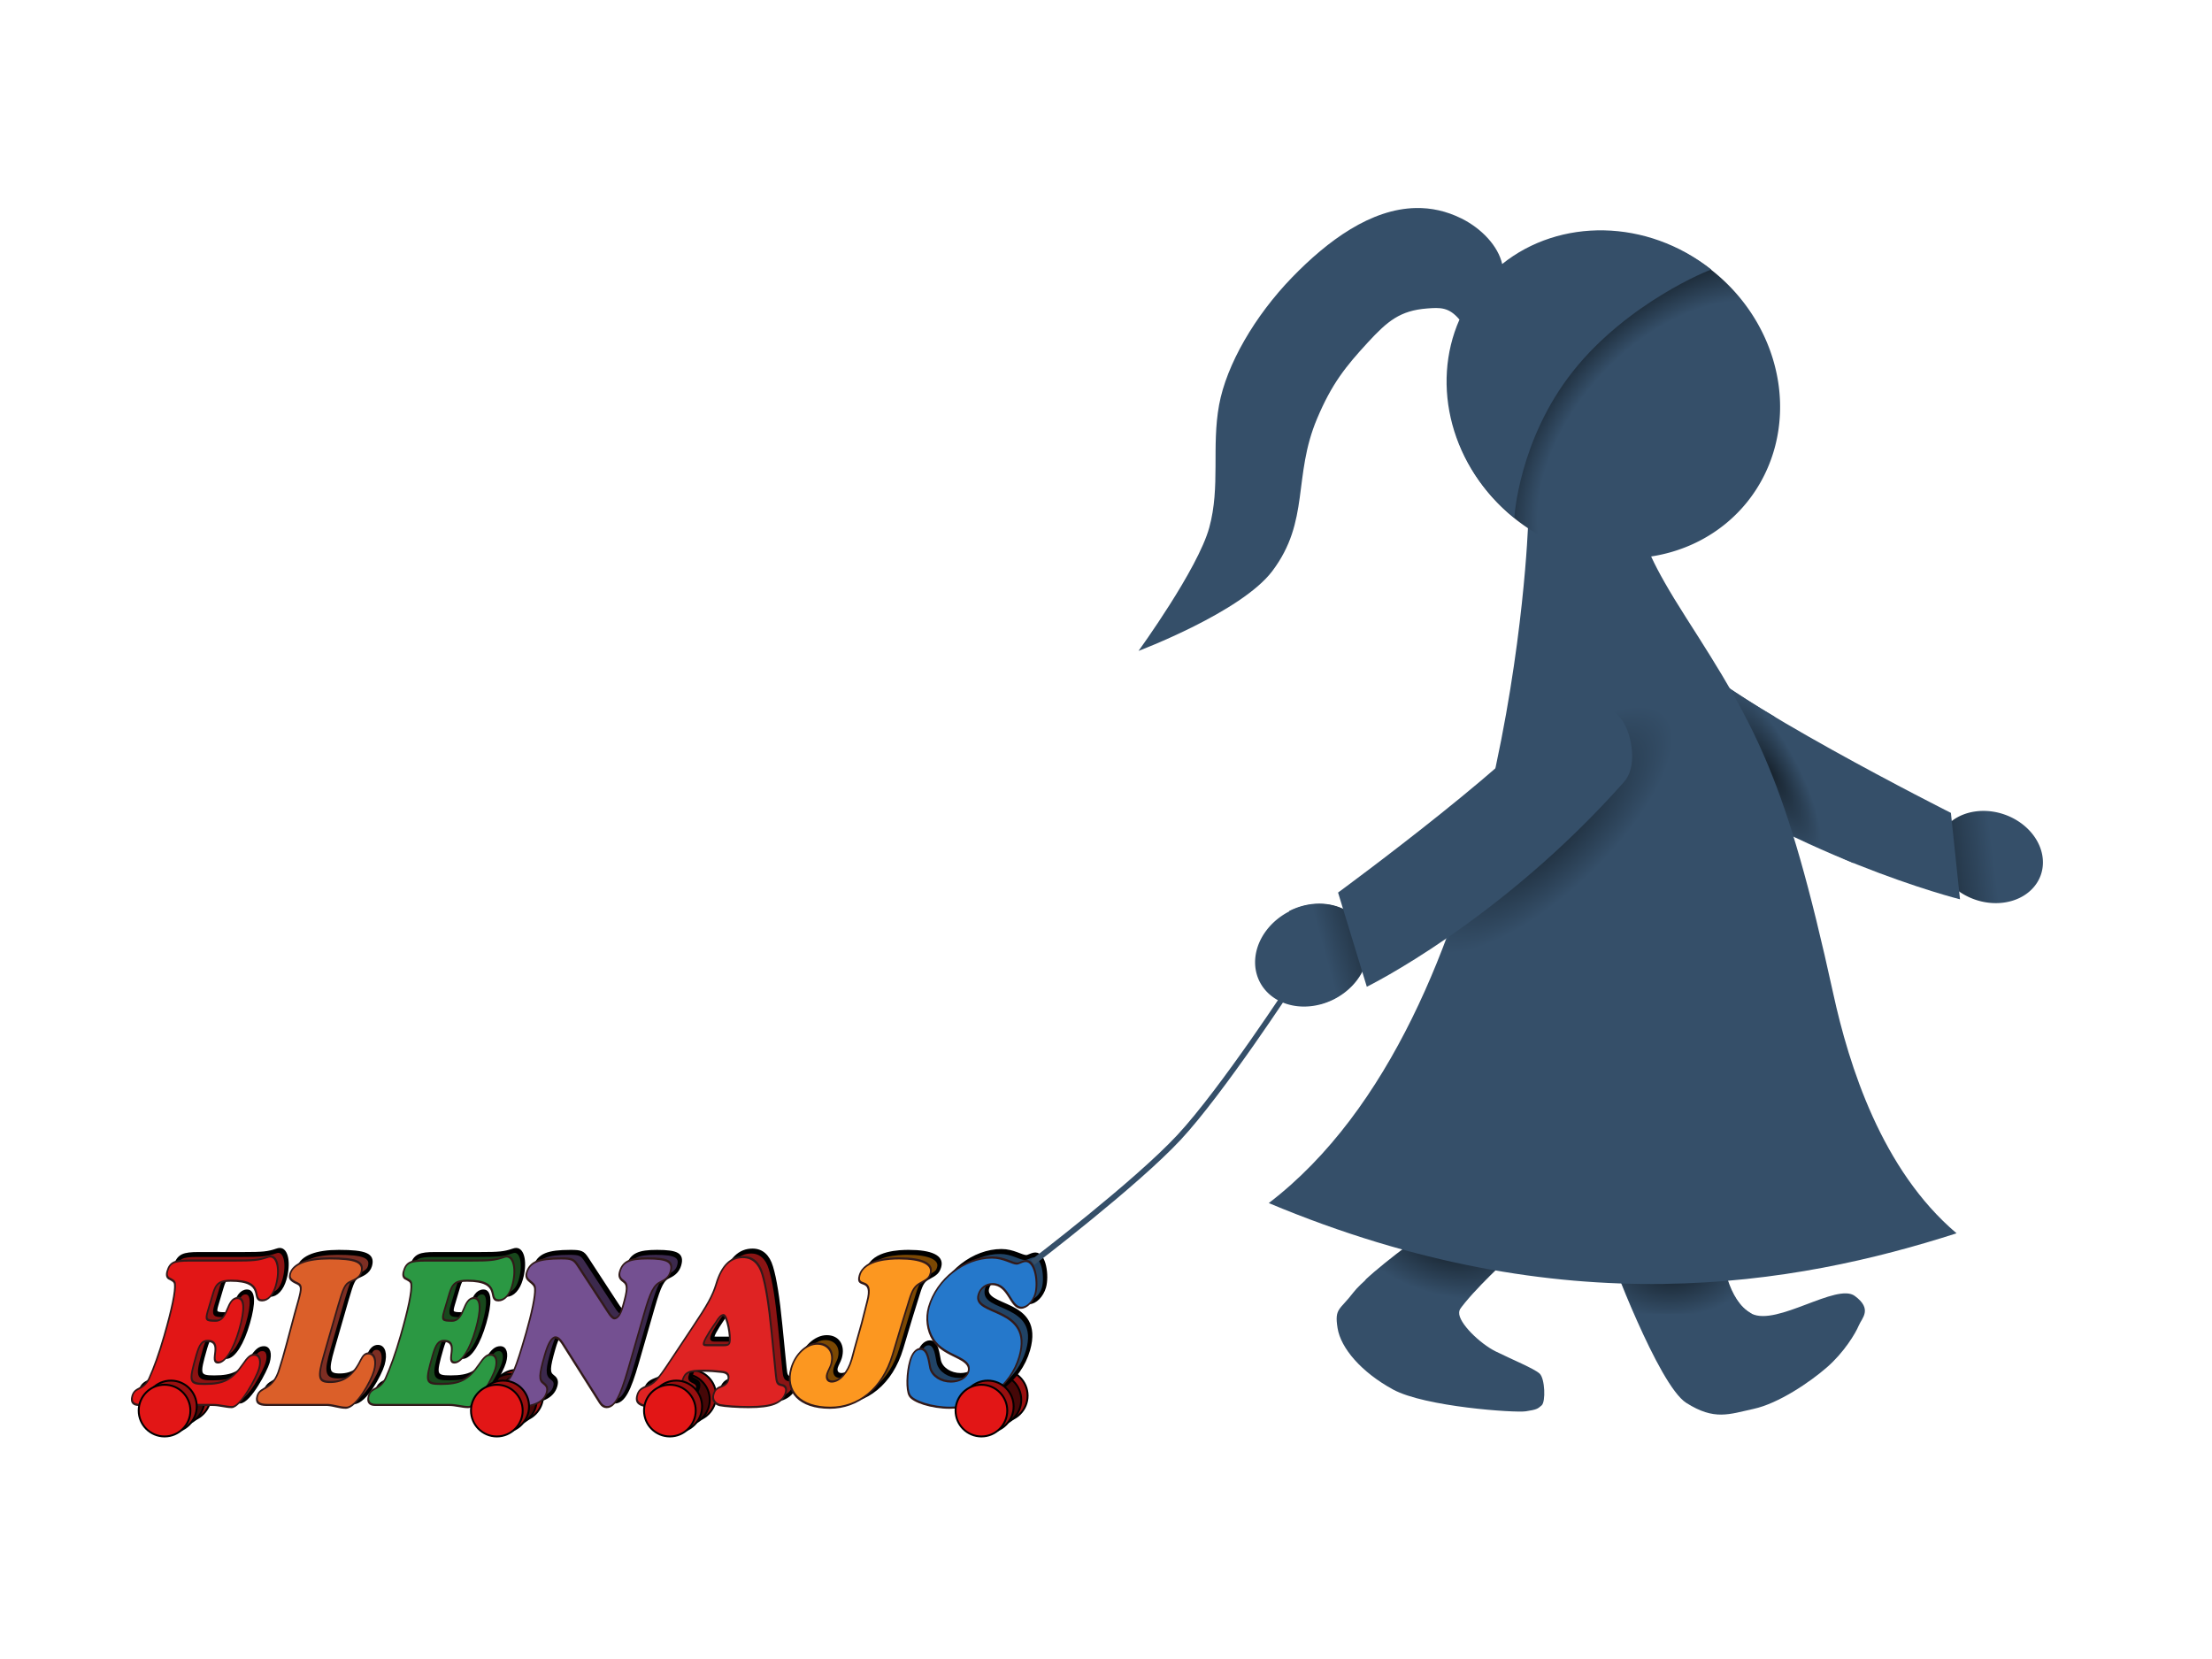 <?xml version="1.0" encoding="UTF-8" standalone="no"?>
<!-- Created with Inkscape (http://www.inkscape.org/) -->

<svg
   xmlns:dc="http://purl.org/dc/elements/1.1/"
   xmlns:cc="http://creativecommons.org/ns#"
   xmlns:rdf="http://www.w3.org/1999/02/22-rdf-syntax-ns#"
   xmlns:svg="http://www.w3.org/2000/svg"
   xmlns="http://www.w3.org/2000/svg"
   xmlns:xlink="http://www.w3.org/1999/xlink"
   xmlns:sodipodi="http://sodipodi.sourceforge.net/DTD/sodipodi-0.dtd"
   xmlns:inkscape="http://www.inkscape.org/namespaces/inkscape"
   id="svg3039"
   version="1.1"
   inkscape:version="0.48.4 r9939"
   width="1280"
   height="960"
   sodipodi:docname="elenajs.svg"
   inkscape:export-filename="/home/kiuma/jsWorks/elenajs-site/www/media/mobile/elenajs.png"
   inkscape:export-xdpi="52.049999"
   inkscape:export-ydpi="52.049999">
  <defs
     id="defs3043">
    <linearGradient
       id="linearGradient4375">
      <stop
         style="stop-color:#18242f;stop-opacity:1;"
         offset="0"
         id="stop4377" />
      <stop
         id="stop4379"
         offset="0.692"
         style="stop-color:#354f69;stop-opacity:1;" />
      <stop
         style="stop-color:#354f69;stop-opacity:1;"
         offset="1"
         id="stop4381" />
    </linearGradient>
    <linearGradient
       id="linearGradient4367">
      <stop
         style="stop-color:#18242f;stop-opacity:1;"
         offset="0"
         id="stop4369" />
      <stop
         id="stop4371"
         offset="0.666"
         style="stop-color:#354f69;stop-opacity:1;" />
      <stop
         style="stop-color:#354f69;stop-opacity:1;"
         offset="1"
         id="stop4373" />
    </linearGradient>
    <linearGradient
       id="linearGradient3990">
      <stop
         style="stop-color:#18242f;stop-opacity:1;"
         offset="0"
         id="stop3992" />
      <stop
         id="stop3994"
         offset="0.661"
         style="stop-color:#354f69;stop-opacity:1;" />
      <stop
         style="stop-color:#354f69;stop-opacity:1;"
         offset="1"
         id="stop3996" />
    </linearGradient>
    <linearGradient
       id="linearGradient3953">
      <stop
         style="stop-color:#18242f;stop-opacity:1;"
         offset="0"
         id="stop3955" />
      <stop
         id="stop3957"
         offset="0.667"
         style="stop-color:#354f69;stop-opacity:1;" />
      <stop
         style="stop-color:#354f69;stop-opacity:1;"
         offset="1"
         id="stop3959" />
    </linearGradient>
    <linearGradient
       id="linearGradient3908">
      <stop
         style="stop-color:#18242f;stop-opacity:1;"
         offset="0"
         id="stop3910" />
      <stop
         id="stop3912"
         offset="0.669"
         style="stop-color:#354f69;stop-opacity:1;" />
      <stop
         style="stop-color:#354f69;stop-opacity:1;"
         offset="1"
         id="stop3914" />
    </linearGradient>
    <linearGradient
       id="linearGradient3889">
      <stop
         style="stop-color:#18242f;stop-opacity:1;"
         offset="0"
         id="stop3891" />
      <stop
         id="stop3893"
         offset="0.794"
         style="stop-color:#354f69;stop-opacity:1;" />
      <stop
         style="stop-color:#354f69;stop-opacity:1;"
         offset="1"
         id="stop3895" />
    </linearGradient>
    <linearGradient
       id="linearGradient3828">
      <stop
         id="stop3830"
         offset="0"
         style="stop-color:#18242f;stop-opacity:1;" />
      <stop
         style="stop-color:#354f69;stop-opacity:1;"
         offset="0.635"
         id="stop3832" />
      <stop
         id="stop3834"
         offset="1"
         style="stop-color:#354f69;stop-opacity:1;" />
    </linearGradient>
    <linearGradient
       id="linearGradient3806">
      <stop
         style="stop-color:#354f69;stop-opacity:1;"
         offset="0"
         id="stop3808" />
      <stop
         id="stop3814"
         offset="0.764"
         style="stop-color:#354f69;stop-opacity:1;" />
      <stop
         style="stop-color:#18242f;stop-opacity:1;"
         offset="1"
         id="stop3810" />
    </linearGradient>
    <radialGradient
       inkscape:collect="always"
       xlink:href="#linearGradient3806"
       id="radialGradient3812"
       cx="964.166"
       cy="339.729"
       fx="964.166"
       fy="339.729"
       r="101.79"
       gradientUnits="userSpaceOnUse"
       gradientTransform="matrix(0.077,-1.441,0.865,0.054,632.56,1647.949)" />
    <radialGradient
       inkscape:collect="always"
       xlink:href="#linearGradient4375"
       id="radialGradient3826"
       cx="1019.275"
       cy="450.542"
       fx="1019.275"
       fy="450.542"
       r="30.743"
       gradientTransform="matrix(0.649,-0.346,1.192,2.241,-173.671,-210.264)"
       gradientUnits="userSpaceOnUse" />
    <linearGradient
       inkscape:collect="always"
       xlink:href="#linearGradient3889"
       id="linearGradient3887"
       x1="1104.323"
       y1="582.906"
       x2="1128.323"
       y2="577.384"
       gradientUnits="userSpaceOnUse"
       gradientTransform="translate(16.392,-88.074)" />
    <radialGradient
       inkscape:collect="always"
       xlink:href="#linearGradient3908"
       id="radialGradient3906"
       cx="900.928"
       cy="437.58"
       fx="900.928"
       fy="437.58"
       r="92.932"
       gradientTransform="matrix(1.321,0.092,-0.012,0.533,-283.41,126.271)"
       gradientUnits="userSpaceOnUse" />
    <linearGradient
       inkscape:collect="always"
       xlink:href="#linearGradient3953"
       id="linearGradient3951"
       x1="800.262"
       y1="534.739"
       x2="746.798"
       y2="549.536"
       gradientUnits="userSpaceOnUse"
       gradientTransform="translate(0,0.203)" />
    <radialGradient
       inkscape:collect="always"
       xlink:href="#linearGradient3990"
       id="radialGradient3988"
       cx="832.737"
       cy="720.85"
       fx="832.737"
       fy="720.85"
       r="41.766"
       gradientTransform="matrix(1.92,0.483,-0.236,0.94,-592.017,-357.047)"
       gradientUnits="userSpaceOnUse" />
    <radialGradient
       inkscape:collect="always"
       xlink:href="#linearGradient3828"
       id="radialGradient4030"
       cx="967.933"
       cy="739.073"
       fx="967.933"
       fy="739.073"
       r="41.609"
       gradientTransform="matrix(1.7,-0.103,0.057,0.946,-719.313,137.519)"
       gradientUnits="userSpaceOnUse" />
    <linearGradient
       inkscape:collect="always"
       xlink:href="#linearGradient4367"
       id="linearGradient4365"
       x1="248.686"
       y1="523.524"
       x2="292.779"
       y2="503.659"
       gradientUnits="userSpaceOnUse" />
  </defs>
  <sodipodi:namedview
     pagecolor="#ffffff"
     bordercolor="#666666"
     borderopacity="1"
     objecttolerance="10"
     gridtolerance="10"
     guidetolerance="10"
     inkscape:pageopacity="0"
     inkscape:pageshadow="2"
     inkscape:window-width="2766"
     inkscape:window-height="1417"
     id="namedview3041"
     showgrid="false"
     inkscape:zoom="6.9944645"
     inkscape:cx="190.6434"
     inkscape:cy="182.42165"
     inkscape:window-x="0"
     inkscape:window-y="0"
     inkscape:window-maximized="0"
     inkscape:current-layer="g4302"
     showguides="true"
     inkscape:guide-bbox="true">
    <sodipodi:guide
       orientation="0,1"
       position="83.302,148.003"
       id="guide4032" />
  </sodipodi:namedview>
  <path
     style="fill:#354f69;fill-opacity:1;stroke:none"
     d="m 826.742,712.322 c 0,0 -35.598,25.107 -43.573,35.546 -7.975,10.439 -11.024,9.039 -9.173,20.64 1.851,11.601 13.708,25.508 32.106,35.546 18.399,10.038 70.649,13.587 76.826,12.613 6.177,-0.974 6.772,-1.322 9.173,-3.44 2.401,-2.118 1.917,-15.444 -1.147,-18.347 -3.064,-2.902 -16.396,-8.354 -25.495,-12.879 -9.099,-4.525 -21.486,-16.484 -21.104,-22.501 0.604,-9.496 27.105,-29.979 27.105,-29.979 z"
     id="path3831"
     inkscape:connector-curvature="0"
     sodipodi:nodetypes="czzzzzzzscc" />
  <path
     sodipodi:type="arc"
     style="fill:url(#linearGradient4365);fill-opacity:1;stroke:none"
     id="path3041-3"
     sodipodi:cx="280.13513"
     sodipodi:cy="518.91888"
     sodipodi:rx="23.108109"
     sodipodi:ry="20.270271"
     d="m 303.243,518.919 a 23.108,20.27 0 1 1 -46.216,0 23.108,20.27 0 1 1 46.216,0 z"
     transform="matrix(1.286,0.434,-0.404,1.22,1000.731,-258.739)" />
  <path
     style="opacity:1;fill:#354f69;fill-opacity:1;stroke:none;stroke-width:5;stroke-miterlimit:4;stroke-opacity:1"
     d="m 1128.914,470.384 c 0,0 -132.244,-66.509 -154.912,-93.309 -37.572,12.615 -34.815,31.56 -23.765,55.215 86.653,63.85 183.941,88.1 183.941,88.1 z"
     id="rect3821-4"
     inkscape:connector-curvature="0"
     sodipodi:nodetypes="ccccc" />
  <path
     style="fill:#354f69;fill-opacity:1;stroke:none"
     d="m 931.088,724.668 c 0,0 28.399,76.822 44.72,87.146 16.32,10.324 24.667,6.554 38.986,3.44 14.319,-3.114 32.503,-15.412 42.426,-24.08 9.923,-8.668 16.514,-19.651 18.347,-24.08 1.832,-4.429 8.166,-9.518 -2.293,-17.2 -10.46,-7.682 -45.006,17.583 -59.626,10.32 -14.621,-7.263 -17.2,-33.253 -17.2,-33.253 z"
     id="path3833"
     inkscape:connector-curvature="0"
     sodipodi:nodetypes="czzzzzzcc" />
  <path
     style="fill:url(#radialGradient3826);fill-opacity:1;stroke:none"
     d="m 986.987,388.677 34.4,87.719 c 0,0 39.475,17.704 51.026,23.043 0.371,-22.181 -32.827,-69.197 -45.723,-84.822 -22.683,-13.418 -39.703,-25.941 -39.703,-25.941 z"
     id="path3818"
     inkscape:connector-curvature="0"
     sodipodi:nodetypes="ccccc" />
  <path
     style="fill:url(#radialGradient3988);fill-opacity:1;stroke:none;stroke-width:1px;stroke-linecap:butt;stroke-linejoin:miter;stroke-opacity:1"
     d="m 828.868,710.173 c 0,0 -26.399,18.633 -38.812,30.469 l 54.062,17.906 c 8.717,-12.413 29.469,-31.156 29.469,-31.156 l -44.719,-17.219 z"
     id="path3831-8"
     inkscape:connector-curvature="0" />
  <path
     style="fill:url(#radialGradient4030);fill-opacity:1;stroke:none"
     d="m 931.477,724.862 c 0,0 6.152,16.569 14.344,35.344 l 67.875,0 c -14.312,-7.5 -16.875,-33.062 -16.875,-33.062 l -65.344,-2.281 z"
     id="path3833-8"
     inkscape:connector-curvature="0" />
  <path
     style="opacity:1;fill:#354f69;fill-opacity:1;stroke:none;stroke-width:5;stroke-linecap:butt;stroke-linejoin:miter;stroke-miterlimit:4;stroke-opacity:1;stroke-dasharray:none"
     d="m 884.273,302.944 c 0,0 -9.24,285.488 -150.078,393.228 170.78,71.658 305.082,47.296 397.995,17.494 -43.378,-36.757 -62.246,-97.048 -71.353,-138.663 -27.456,-125.455 -44.599,-154.137 -85.113,-217.5 -40.514,-63.363 -17.875,-50.75 -17.875,-50.75 z"
     id="path3051"
     inkscape:connector-curvature="0"
     sodipodi:nodetypes="cccszcc" />
  <path
     sodipodi:type="arc"
     style="opacity:1;fill:#354f69;fill-opacity:1;stroke:none;stroke-width:5;stroke-miterlimit:4;stroke-opacity:1;stroke-dasharray:none"
     id="path3041"
     sodipodi:cx="280.13513"
     sodipodi:cy="518.91888"
     sodipodi:rx="23.108109"
     sodipodi:ry="20.270271"
     d="m 303.243,518.919 a 23.108,20.27 0 1 1 -46.216,0 23.108,20.27 0 1 1 46.216,0 z"
     transform="matrix(1.303,-0.663,0.638,1.254,62.959,87.785)" />
  <path
     sodipodi:type="arc"
     style="fill:url(#radialGradient3812);fill-rule:evenodd;stroke:none;stroke-width:5.675;stroke-linecap:butt;stroke-linejoin:miter;stroke-opacity:1;stroke-miterlimit:4;stroke-dasharray:none;fill-opacity:1"
     id="path3049"
     sodipodi:cx="946.33258"
     sodipodi:cy="274.98862"
     sodipodi:rx="98.952164"
     sodipodi:ry="98.952164"
     d="m 1045.285,274.989 a 98.952,98.952 0 1 1 -197.904,0 98.952,98.952 0 1 1 197.904,0 z"
     transform="matrix(0.783,0.622,-0.576,0.726,351.306,-559.762)" />
  <path
     style="fill:#354f69;fill-opacity:1;stroke:none;stroke-width:3.8;stroke-linecap:butt;stroke-linejoin:miter;stroke-miterlimit:4;stroke-opacity:1;stroke-dasharray:none"
     d="m 819.375,120.375 c -26.076,0.458 -51.017,18.818 -71.594,40.031 -21.777,22.451 -38.077,50.669 -42.344,73.938 -4.449,24.263 0.84,47.181 -5.688,70.969 -6.62,24.128 -40.938,71.344 -40.938,71.344 0,0 59.531,-22.437 77.438,-46.219 21.885,-29.065 11.761,-54.698 25.906,-88.219 8.529,-20.211 16.5,-30.117 29.531,-44.25 C 802.899,185.81 810.192,179.717 825.75,178.5 c 7.736,-0.605 12.73,-0.796 18.781,6.438 -16.793,38.009 -4.769,85.693 31.75,114.688 0,0 2.518,-45.192 34,-84.844 31.482,-39.652 79.056,-58.816 80.031,-58.75 -37.309,-29.621 -87.853,-29.907 -121.062,-3.25 -2.335,-10.446 -11.942,-20.58 -23.531,-26.344 -8.82,-4.387 -17.652,-6.215 -26.344,-6.062 z"
     id="path3061"
     inkscape:connector-curvature="0" />
  <path
     transform="matrix(0.763,-0.871,0.915,0.652,-198.796,976.893)"
     style="fill:url(#radialGradient3906);fill-opacity:1;stroke:none;stroke-opacity:1"
     d="m 989.03,438.269 c 0,17.336 -25.354,54.472 -83.22,54.472 -57.866,0 -101.644,-24.814 -101.644,-42.15 40.774,-13.412 63.541,-23.207 116.472,-47.411 16.497,0.968 24.329,1.928 45.291,0.612 20.35,-1.278 23.102,25.809 23.102,34.477 z"
     id="path3897"
     inkscape:connector-curvature="0"
     sodipodi:nodetypes="ssccss" />
  <path
     style="fill:url(#linearGradient3951);fill-opacity:1;stroke:none"
     d="m 763.469,522.89 c -5.74,-0.018 -11.753,1.373 -17.469,4.281 -0.021,0.011 -0.042,0.021 -0.062,0.031 l 17.781,53.844 c 2.733,-0.703 5.467,-1.71 8.125,-3.062 16.628,-8.46 24.328,-26.717 17.188,-40.75 -4.686,-9.209 -14.605,-14.309 -25.562,-14.344 z"
     id="path3041-9"
     inkscape:connector-curvature="0" />
  <path
     style="fill:#354f69;fill-opacity:1;stroke:none"
     d="m 774.287,516.488 c 0,0 114.874,-84.082 132.628,-114.363 19.588,3.003 29.512,9.29 33.684,17.974 4.172,8.685 6.404,24.199 -0.831,32.365 -71.379,80.564 -148.843,118.531 -148.843,118.531 z"
     id="rect3821"
     inkscape:connector-curvature="0"
     sodipodi:nodetypes="ccsscc" />
  <g
     id="g4302"
     transform="translate(-6,28)">
    <g
       id="g4135-1"
       transform="matrix(0.908,0,-0.317,1.101,55.997,69.329)"
       style="font-size:113.758px;font-style:normal;font-variant:normal;font-weight:900;font-stretch:normal;line-height:125%;letter-spacing:0px;word-spacing:0px;fill:#000000;fill-opacity:1;stroke:#321a1a;stroke-width:1.1;stroke-miterlimit:4;stroke-opacity:1;stroke-dasharray:none;font-family:Cooper;-inkscape-font-specification:Cooper Heavy">
      <path
         transform="matrix(1.101,0,0.317,0.908,-156.871,-94.008)"
         d="m 477.169,814.019 c 0,8.263 -6.699,14.962 -14.962,14.962 -8.263,0 -14.962,-6.699 -14.962,-14.962 0,-8.263 6.699,-14.962 14.962,-14.962 8.263,0 14.962,6.699 14.962,14.962 z"
         sodipodi:ry="14.96209"
         sodipodi:rx="14.96209"
         sodipodi:cy="814.01855"
         sodipodi:cx="462.20724"
         id="path4112-8-3"
         style="font-size:113.758px;font-style:normal;font-variant:normal;font-weight:900;font-stretch:normal;line-height:125%;letter-spacing:0px;word-spacing:0px;fill:#980f0f;fill-opacity:1;stroke:#000000;stroke-width:1.1;stroke-miterlimit:4;stroke-opacity:1;stroke-dasharray:none;font-family:Cooper;-inkscape-font-specification:Cooper Heavy"
         sodipodi:type="arc" />
      <path
         transform="matrix(1.101,0,0.317,0.908,-160.165,-91.825)"
         d="m 477.169,814.019 c 0,8.263 -6.699,14.962 -14.962,14.962 -8.263,0 -14.962,-6.699 -14.962,-14.962 0,-8.263 6.699,-14.962 14.962,-14.962 8.263,0 14.962,6.699 14.962,14.962 z"
         sodipodi:ry="14.96209"
         sodipodi:rx="14.96209"
         sodipodi:cy="814.01855"
         sodipodi:cx="462.20724"
         id="path4112-86"
         style="fill:#450707;fill-opacity:1;stroke:#000000;stroke-width:1.1;stroke-miterlimit:4;stroke-opacity:1;stroke-dasharray:none"
         sodipodi:type="arc" />
    </g>
    <g
       style="font-size:113.758px;font-style:normal;font-variant:normal;font-weight:900;font-stretch:normal;line-height:125%;letter-spacing:0px;word-spacing:0px;fill:#000000;fill-opacity:1;stroke:#321a1a;stroke-width:1.1;stroke-miterlimit:4;stroke-opacity:1;stroke-dasharray:none;font-family:Cooper;-inkscape-font-specification:Cooper Heavy"
       id="g4135-8-8"
       transform="matrix(0.908,0,-0.317,1.101,-44.127,69.329)">
      <path
         transform="matrix(1.101,0,0.317,0.908,-156.871,-94.008)"
         d="m 477.169,814.019 c 0,8.263 -6.699,14.962 -14.962,14.962 -8.263,0 -14.962,-6.699 -14.962,-14.962 0,-8.263 6.699,-14.962 14.962,-14.962 8.263,0 14.962,6.699 14.962,14.962 z"
         sodipodi:ry="14.96209"
         sodipodi:rx="14.96209"
         sodipodi:cy="814.01855"
         sodipodi:cx="462.20724"
         id="path4112-8-9-6"
         style="font-size:113.758px;font-style:normal;font-variant:normal;font-weight:900;font-stretch:normal;line-height:125%;letter-spacing:0px;word-spacing:0px;fill:#980f0f;fill-opacity:1;stroke:#000000;stroke-width:1.1;stroke-miterlimit:4;stroke-opacity:1;stroke-dasharray:none;font-family:Cooper;-inkscape-font-specification:Cooper Heavy"
         sodipodi:type="arc" />
      <path
         transform="matrix(1.101,0,0.317,0.908,-160.165,-91.825)"
         d="m 477.169,814.019 c 0,8.263 -6.699,14.962 -14.962,14.962 -8.263,0 -14.962,-6.699 -14.962,-14.962 0,-8.263 6.699,-14.962 14.962,-14.962 8.263,0 14.962,6.699 14.962,14.962 z"
         sodipodi:ry="14.96209"
         sodipodi:rx="14.96209"
         sodipodi:cy="814.01855"
         sodipodi:cx="462.20724"
         id="path4112-3-9"
         style="fill:#450707;fill-opacity:1;stroke:#000000;stroke-width:1.1;stroke-miterlimit:4;stroke-opacity:1;stroke-dasharray:none"
         sodipodi:type="arc" />
    </g>
    <g
       style="font-size:113.758px;font-style:normal;font-variant:normal;font-weight:900;font-stretch:normal;line-height:125%;letter-spacing:0px;word-spacing:0px;fill:#000000;fill-opacity:1;stroke:#321a1a;stroke-width:1.1;stroke-miterlimit:4;stroke-opacity:1;stroke-dasharray:none;font-family:Cooper;-inkscape-font-specification:Cooper Heavy"
       id="g4135-2-7"
       transform="matrix(0.908,0,-0.317,1.101,-236.377,69.329)">
      <path
         transform="matrix(1.101,0,0.317,0.908,-156.871,-94.008)"
         d="m 477.169,814.019 c 0,8.263 -6.699,14.962 -14.962,14.962 -8.263,0 -14.962,-6.699 -14.962,-14.962 0,-8.263 6.699,-14.962 14.962,-14.962 8.263,0 14.962,6.699 14.962,14.962 z"
         sodipodi:ry="14.96209"
         sodipodi:rx="14.96209"
         sodipodi:cy="814.01855"
         sodipodi:cx="462.20724"
         id="path4112-8-0-3"
         style="font-size:113.758px;font-style:normal;font-variant:normal;font-weight:900;font-stretch:normal;line-height:125%;letter-spacing:0px;word-spacing:0px;fill:#980f0f;fill-opacity:1;stroke:#000000;stroke-width:1.1;stroke-miterlimit:4;stroke-opacity:1;stroke-dasharray:none;font-family:Cooper;-inkscape-font-specification:Cooper Heavy"
         sodipodi:type="arc" />
      <path
         transform="matrix(1.101,0,0.317,0.908,-160.165,-91.825)"
         d="m 477.169,814.019 c 0,8.263 -6.699,14.962 -14.962,14.962 -8.263,0 -14.962,-6.699 -14.962,-14.962 0,-8.263 6.699,-14.962 14.962,-14.962 8.263,0 14.962,6.699 14.962,14.962 z"
         sodipodi:ry="14.96209"
         sodipodi:rx="14.96209"
         sodipodi:cy="814.01855"
         sodipodi:cx="462.20724"
         id="path4112-5-5"
         style="fill:#450707;fill-opacity:1;stroke:#000000;stroke-width:1.1;stroke-miterlimit:4;stroke-opacity:1;stroke-dasharray:none"
         sodipodi:type="arc" />
    </g>
    <g
       style="font-size:113.758px;font-style:normal;font-variant:normal;font-weight:900;font-stretch:normal;line-height:125%;letter-spacing:0px;word-spacing:0px;fill:#000000;fill-opacity:1;stroke:#321a1a;stroke-width:1.1;stroke-miterlimit:4;stroke-opacity:1;stroke-dasharray:none;font-family:Cooper;-inkscape-font-specification:Cooper Heavy"
       id="g4135-2-48-6"
       transform="matrix(0.908,0,-0.317,1.101,236.247,69.329)">
      <path
         transform="matrix(1.101,0,0.317,0.908,-156.871,-94.008)"
         d="m 477.169,814.019 c 0,8.263 -6.699,14.962 -14.962,14.962 -8.263,0 -14.962,-6.699 -14.962,-14.962 0,-8.263 6.699,-14.962 14.962,-14.962 8.263,0 14.962,6.699 14.962,14.962 z"
         sodipodi:ry="14.96209"
         sodipodi:rx="14.96209"
         sodipodi:cy="814.01855"
         sodipodi:cx="462.20724"
         id="path4112-8-0-9-8"
         style="font-size:113.758px;font-style:normal;font-variant:normal;font-weight:900;font-stretch:normal;line-height:125%;letter-spacing:0px;word-spacing:0px;fill:#980f0f;fill-opacity:1;stroke:#000000;stroke-width:1.1;stroke-miterlimit:4;stroke-opacity:1;stroke-dasharray:none;font-family:Cooper;-inkscape-font-specification:Cooper Heavy"
         sodipodi:type="arc" />
      <path
         transform="matrix(1.101,0,0.317,0.908,-160.165,-91.825)"
         d="m 477.169,814.019 c 0,8.263 -6.699,14.962 -14.962,14.962 -8.263,0 -14.962,-6.699 -14.962,-14.962 0,-8.263 6.699,-14.962 14.962,-14.962 8.263,0 14.962,6.699 14.962,14.962 z"
         sodipodi:ry="14.96209"
         sodipodi:rx="14.96209"
         sodipodi:cy="814.01855"
         sodipodi:cx="462.20724"
         id="path4112-5-2-2"
         style="fill:#450707;fill-opacity:1;stroke:#000000;stroke-width:1.1;stroke-miterlimit:4;stroke-opacity:1;stroke-dasharray:none"
         sodipodi:type="arc" />
    </g>
  </g>
  <g
     transform="matrix(0.908,0,-0.317,1.101,122.067,142.127)"
     style="font-size:113.758px;font-style:normal;font-variant:normal;font-weight:900;font-stretch:normal;line-height:125%;letter-spacing:0px;word-spacing:0px;fill:#000000;fill-opacity:1;stroke:#000000;stroke-width:2.6;stroke-miterlimit:4;stroke-opacity:1;stroke-dasharray:none;font-family:Cooper;-inkscape-font-specification:Cooper Heavy"
     id="text4034-1">
    <path
       d="m 176.938,530.253 c -9.897,0 -12.172,1.024 -12.172,5.574 0,2.048 1.024,3.526 3.185,4.095 1.593,0.683 3.185,1.024 3.982,2.616 1.82,3.754 2.73,13.082 2.73,27.188 0,9.556 -0.683,16.836 -1.82,22.524 -1.593,6.484 -7.508,4.209 -7.508,9.101 0,3.071 2.161,4.778 5.915,4.778 l 47.096,0 c 4.323,0 8.646,1.138 12.513,1.138 5.574,0 10.238,-15.926 10.238,-20.135 0,-4.323 -2.161,-7.394 -5.347,-7.394 -2.73,0 -3.982,1.138 -6.029,5.46 -3.754,7.622 -8.418,9.897 -20.249,9.897 -10.124,0 -10.807,-1.024 -10.807,-15.13 0,-5.802 1.024,-7.508 4.323,-7.508 10.579,0 4.664,11.376 11.035,11.376 4.437,0 7.281,-6.825 7.281,-17.405 0,-10.466 -2.389,-16.495 -6.712,-16.495 -7.508,0 -1.593,11.945 -9.783,11.945 -6.257,0 -6.939,-0.455 -6.939,-5.005 l 0.114,-9.328 c 0,-5.347 1.82,-6.712 9.101,-6.712 22.865,0 15.812,10.352 23.548,10.352 3.754,0 5.915,-2.844 5.915,-7.736 0,-8.077 -4.209,-15.357 -8.759,-15.357 -0.569,0 -1.024,0.114 -1.82,0.341 -5.119,1.593 -8.418,1.82 -20.363,1.82 l -28.667,0"
       id="path4039-7"
       inkscape:connector-curvature="0"
       style="fill:#8e1212;fill-opacity:1;stroke:#000000;stroke-width:2.6;stroke-miterlimit:4;stroke-opacity:1;stroke-dasharray:none" />
    <path
       d="m 279.935,554.483 c 0,-10.124 0.455,-11.945 3.299,-13.082 2.275,-1.024 5.347,-2.048 5.347,-5.005 0,-5.46 -5.802,-7.281 -22.752,-7.281 -14.22,0 -22.297,2.844 -22.297,7.963 0,2.389 1.251,3.526 6.484,5.233 2.958,1.024 3.526,2.503 3.64,8.532 0,10.124 0.569,20.363 0.569,30.487 l -0.114,5.574 c 0,12.058 -9.101,9.214 -9.101,14.447 0,3.299 2.389,4.778 7.736,4.778 l 38.792,0 c 4.095,0.228 8.077,1.479 12.172,1.479 6.598,0 11.035,-13.992 11.035,-19.339 0,-5.347 -2.844,-9.214 -6.598,-9.214 -2.161,0 -3.185,0.91 -3.868,3.526 -1.934,7.963 -6.598,11.49 -15.244,11.49 -7.622,0 -9.101,-2.275 -9.101,-14.106 l 0,-25.482"
       id="path4041-7"
       inkscape:connector-curvature="0"
       style="fill:#7d2e23;fill-opacity:1;stroke:#000000;stroke-width:2.6;stroke-miterlimit:4;stroke-opacity:1;stroke-dasharray:none" />
    <path
       d="m 327.578,530.253 c -9.897,0 -12.172,1.024 -12.172,5.574 0,2.048 1.024,3.526 3.185,4.095 1.593,0.683 3.185,1.024 3.982,2.616 1.82,3.754 2.73,13.082 2.73,27.188 0,9.556 -0.683,16.836 -1.82,22.524 -1.593,6.484 -7.508,4.209 -7.508,9.101 0,3.071 2.161,4.778 5.915,4.778 l 47.096,0 c 4.323,0 8.646,1.138 12.513,1.138 5.574,0 10.238,-15.926 10.238,-20.135 0,-4.323 -2.161,-7.394 -5.347,-7.394 -2.73,0 -3.982,1.138 -6.029,5.46 -3.754,7.622 -8.418,9.897 -20.249,9.897 -10.124,0 -10.807,-1.024 -10.807,-15.13 0,-5.802 1.024,-7.508 4.323,-7.508 10.579,0 4.664,11.376 11.035,11.376 4.437,0 7.281,-6.825 7.281,-17.405 0,-10.466 -2.389,-16.495 -6.712,-16.495 -7.508,0 -1.593,11.945 -9.783,11.945 -6.257,0 -6.939,-0.455 -6.939,-5.005 l 0.114,-9.328 c 0,-5.347 1.82,-6.712 9.101,-6.712 22.865,0 15.812,10.352 23.548,10.352 3.754,0 5.915,-2.844 5.915,-7.736 0,-8.077 -4.209,-15.357 -8.759,-15.357 -0.569,0 -1.024,0.114 -1.82,0.341 -5.119,1.593 -8.418,1.82 -20.363,1.82 l -28.667,0"
       id="path4043-5"
       inkscape:connector-curvature="0"
       style="fill:#18481c;fill-opacity:1;stroke:#000000;stroke-width:2.6;stroke-miterlimit:4;stroke-opacity:1;stroke-dasharray:none" />
    <path
       d="m 462.769,603.285 c 2.048,1.82 4.095,3.982 7.053,3.982 4.892,0 6.598,-5.005 6.598,-20.135 l 0,-10.693 0,-18.201 c 0,-11.831 0.91,-15.13 4.892,-16.836 2.844,-1.251 4.209,-2.844 4.209,-5.46 0,-5.119 -4.095,-6.825 -16.95,-6.825 -11.603,0 -15.357,1.706 -15.357,6.939 0,2.161 1.138,3.64 3.982,5.005 3.526,1.706 4.323,3.982 4.323,13.31 0,4.209 -1.024,6.257 -3.071,6.257 -1.024,0 -2.958,-1.251 -5.46,-3.526 l -27.643,-24.23 c -3.754,-3.299 -5.233,-3.754 -11.831,-3.754 -14.447,0 -19.453,1.934 -19.453,7.508 0,4.664 6.939,4.55 8.304,8.532 1.479,3.526 2.389,12.513 2.389,22.979 0,18.77 -0.796,24.23 -4.095,26.164 -2.161,1.251 -4.209,2.503 -4.209,5.46 0,4.664 5.802,7.508 15.357,7.508 11.148,0 16.95,-2.616 16.95,-7.622 0,-2.275 -0.91,-3.526 -3.64,-4.892 -3.64,-1.82 -4.437,-4.437 -4.437,-14.789 0,-6.257 1.138,-9.328 3.413,-9.328 1.479,0 3.526,1.138 5.688,3.071 l 32.99,29.577"
       id="path4045-9"
       inkscape:connector-curvature="0"
       style="fill:#3c294d;fill-opacity:1;stroke:#000000;stroke-width:2.6;stroke-miterlimit:4;stroke-opacity:1;stroke-dasharray:none" />
    <path
       d="m 560.951,567.679 c -6.598,-14.106 -12.058,-24.23 -16.495,-30.373 -4.095,-5.802 -9.328,-8.873 -15.244,-8.873 -8.191,0 -12.172,4.55 -12.286,14.106 -0.114,6.029 -1.593,10.807 -7.394,23.32 l -7.849,17.177 c -4.55,10.124 -5.915,11.831 -10.693,13.423 -3.071,1.138 -3.982,2.161 -3.982,4.55 0,4.55 4.437,6.257 16.95,6.257 10.807,0 16.04,-2.161 16.04,-6.598 0,-4.778 -6.939,-3.413 -6.939,-6.598 0,-5.119 1.479,-5.915 11.831,-5.915 3.754,0 7.508,0.228 11.262,0.569 4.209,0.228 6.029,1.706 6.029,4.664 0,1.251 -0.91,2.275 -2.616,2.844 -3.299,1.138 -4.095,1.934 -4.095,4.55 0,2.616 2.503,4.778 6.029,5.46 3.64,0.569 11.376,1.024 18.77,1.024 14.789,0 20.818,-2.161 20.818,-7.736 0,-2.161 -1.479,-3.527 -4.095,-3.868 -2.73,-0.455 -3.526,-1.251 -5.46,-5.46 l -10.58,-22.524 m -38.678,7.053 c -1.934,0 -2.503,-0.341 -2.503,-1.479 0,-2.503 2.844,-8.418 3.982,-10.579 1.024,-2.73 1.934,-3.754 3.413,-3.754 2.389,0 8.987,11.49 8.987,14.561 0,0.91 -0.796,1.251 -2.958,1.251 l -10.921,0"
       id="path4047-2"
       inkscape:connector-curvature="0"
       style="fill:#8c1414;fill-opacity:1;stroke:#000000;stroke-width:2.6;stroke-miterlimit:4;stroke-opacity:1;stroke-dasharray:none" />
    <path
       d="m 642.535,563.356 0.341,-12.172 c 0.114,-5.802 0.91,-7.508 4.209,-9.214 3.754,-1.934 4.437,-2.73 4.437,-5.119 0,-4.892 -8.304,-7.736 -22.524,-7.736 -5.46,0 -22.297,0.341 -22.297,8.873 0,7.622 9.442,-0.228 9.669,14.106 l 0.455,10.921 0.114,13.651 c 0.114,2.275 0.114,4.209 0.114,5.688 0,6.712 -3.526,11.49 -8.418,11.49 -2.73,0 -4.55,-1.706 -4.55,-4.095 0,-1.706 0.796,-3.299 0.796,-5.005 0,-6.143 -5.347,-10.807 -12.513,-10.807 -6.939,0 -12.172,5.46 -12.172,12.855 0,12.4 12.855,20.818 31.966,20.818 17.746,0 29.918,-9.783 30.146,-27.871 l 0.228,-16.381"
       id="path4049-5"
       inkscape:connector-curvature="0"
       style="fill:#7b4803;fill-opacity:1;stroke:#000000;stroke-width:2.6;stroke-miterlimit:4;stroke-opacity:1;stroke-dasharray:none" />
    <path
       d="m 706.007,531.618 c -0.341,0.114 -0.796,0.228 -1.138,0.228 -3.071,0 -9.442,-3.185 -16.95,-3.185 -17.632,0 -31.283,11.376 -31.283,25.937 0,5.802 3.299,12.286 8.759,17.177 10.466,9.442 28.326,9.214 28.326,16.836 0,3.071 -3.754,5.233 -9.101,5.233 -6.484,0 -13.082,-2.958 -15.926,-7.167 -2.048,-3.299 -4.892,-10.011 -9.556,-10.011 -2.958,0 -4.55,2.161 -4.55,6.143 0,6.257 2.844,15.244 5.915,18.201 3.299,3.413 16.722,6.598 27.984,6.598 20.476,0 34.924,-11.148 34.924,-26.961 0,-26.506 -37.426,-21.159 -37.426,-32.535 0,-3.413 2.73,-5.46 6.939,-5.46 10.579,0 15.699,12.4 22.752,12.4 3.64,0 6.37,-3.299 6.37,-7.394 0,-5.574 -5.802,-17.177 -11.945,-17.177 -1.479,0 -2.73,0.683 -4.095,1.138"
       id="path4051-9"
       inkscape:connector-curvature="0"
       style="fill:#214365;fill-opacity:1;stroke:#000000;stroke-width:2.6;stroke-miterlimit:4;stroke-opacity:1;stroke-dasharray:none" />
  </g>
  <g
     transform="matrix(0.908,0,-0.317,1.101,117.086,145.626)"
     style="font-size:113.758px;font-style:normal;font-variant:normal;font-weight:900;font-stretch:normal;line-height:125%;letter-spacing:0px;word-spacing:0px;fill:#000000;fill-opacity:1;stroke:#321a1a;font-family:Cooper;-inkscape-font-specification:Cooper Heavy;stroke-opacity:1;stroke-width:1.1;stroke-miterlimit:4;stroke-dasharray:none"
     id="text4034">
    <path
       d="m 176.938,530.253 c -9.897,0 -12.172,1.024 -12.172,5.574 0,2.048 1.024,3.526 3.185,4.095 1.593,0.683 3.185,1.024 3.982,2.616 1.82,3.754 2.73,13.082 2.73,27.188 0,9.556 -0.683,16.836 -1.82,22.524 -1.593,6.484 -7.508,4.209 -7.508,9.101 0,3.071 2.161,4.778 5.915,4.778 l 47.096,0 c 4.323,0 8.646,1.138 12.513,1.138 5.574,0 10.238,-15.926 10.238,-20.135 0,-4.323 -2.161,-7.394 -5.347,-7.394 -2.73,0 -3.982,1.138 -6.029,5.46 -3.754,7.622 -8.418,9.897 -20.249,9.897 -10.124,0 -10.807,-1.024 -10.807,-15.13 0,-5.802 1.024,-7.508 4.323,-7.508 10.579,0 4.664,11.376 11.035,11.376 4.437,0 7.281,-6.825 7.281,-17.405 0,-10.466 -2.389,-16.495 -6.712,-16.495 -7.508,0 -1.593,11.945 -9.783,11.945 -6.257,0 -6.939,-0.455 -6.939,-5.005 l 0.114,-9.328 c 0,-5.347 1.82,-6.712 9.101,-6.712 22.865,0 15.812,10.352 23.548,10.352 3.754,0 5.915,-2.844 5.915,-7.736 0,-8.077 -4.209,-15.357 -8.759,-15.357 -0.569,0 -1.024,0.114 -1.82,0.341 -5.119,1.593 -8.418,1.82 -20.363,1.82 l -28.667,0"
       id="path4039"
       inkscape:connector-curvature="0"
       style="fill:#e21616;fill-opacity:1;stroke:#321a1a;stroke-opacity:1;stroke-width:1.1;stroke-miterlimit:4;stroke-dasharray:none" />
    <path
       d="m 279.935,554.483 c 0,-10.124 0.455,-11.945 3.299,-13.082 2.275,-1.024 5.347,-2.048 5.347,-5.005 0,-5.46 -5.802,-7.281 -22.752,-7.281 -14.22,0 -22.297,2.844 -22.297,7.963 0,2.389 1.251,3.526 6.484,5.233 2.958,1.024 3.526,2.503 3.64,8.532 0,10.124 0.569,20.363 0.569,30.487 l -0.114,5.574 c 0,12.058 -9.101,9.214 -9.101,14.447 0,3.299 2.389,4.778 7.736,4.778 l 38.792,0 c 4.095,0.228 8.077,1.479 12.172,1.479 6.598,0 11.035,-13.992 11.035,-19.339 0,-5.347 -2.844,-9.214 -6.598,-9.214 -2.161,0 -3.185,0.91 -3.868,3.526 -1.934,7.963 -6.598,11.49 -15.244,11.49 -7.622,0 -9.101,-2.275 -9.101,-14.106 l 0,-25.482"
       id="path4041"
       inkscape:connector-curvature="0"
       style="fill:#db5f29;fill-opacity:1;stroke:#321a1a;stroke-opacity:1;stroke-width:1.1;stroke-miterlimit:4;stroke-dasharray:none" />
    <path
       d="m 327.578,530.253 c -9.897,0 -12.172,1.024 -12.172,5.574 0,2.048 1.024,3.526 3.185,4.095 1.593,0.683 3.185,1.024 3.982,2.616 1.82,3.754 2.73,13.082 2.73,27.188 0,9.556 -0.683,16.836 -1.82,22.524 -1.593,6.484 -7.508,4.209 -7.508,9.101 0,3.071 2.161,4.778 5.915,4.778 l 47.096,0 c 4.323,0 8.646,1.138 12.513,1.138 5.574,0 10.238,-15.926 10.238,-20.135 0,-4.323 -2.161,-7.394 -5.347,-7.394 -2.73,0 -3.982,1.138 -6.029,5.46 -3.754,7.622 -8.418,9.897 -20.249,9.897 -10.124,0 -10.807,-1.024 -10.807,-15.13 0,-5.802 1.024,-7.508 4.323,-7.508 10.579,0 4.664,11.376 11.035,11.376 4.437,0 7.281,-6.825 7.281,-17.405 0,-10.466 -2.389,-16.495 -6.712,-16.495 -7.508,0 -1.593,11.945 -9.783,11.945 -6.257,0 -6.939,-0.455 -6.939,-5.005 l 0.114,-9.328 c 0,-5.347 1.82,-6.712 9.101,-6.712 22.865,0 15.812,10.352 23.548,10.352 3.754,0 5.915,-2.844 5.915,-7.736 0,-8.077 -4.209,-15.357 -8.759,-15.357 -0.569,0 -1.024,0.114 -1.82,0.341 -5.119,1.593 -8.418,1.82 -20.363,1.82 l -28.667,0"
       id="path4043"
       inkscape:connector-curvature="0"
       style="fill:#2b9843;fill-opacity:1;stroke:#321a1a;stroke-opacity:1;stroke-width:1.1;stroke-miterlimit:4;stroke-dasharray:none" />
    <path
       d="m 462.769,603.285 c 2.048,1.82 4.095,3.982 7.053,3.982 4.892,0 6.598,-5.005 6.598,-20.135 l 0,-10.693 0,-18.201 c 0,-11.831 0.91,-15.13 4.892,-16.836 2.844,-1.251 4.209,-2.844 4.209,-5.46 0,-5.119 -4.095,-6.825 -16.95,-6.825 -11.603,0 -15.357,1.706 -15.357,6.939 0,2.161 1.138,3.64 3.982,5.005 3.526,1.706 4.323,3.982 4.323,13.31 0,4.209 -1.024,6.257 -3.071,6.257 -1.024,0 -2.958,-1.251 -5.46,-3.526 l -27.643,-24.23 c -3.754,-3.299 -5.233,-3.754 -11.831,-3.754 -14.447,0 -19.453,1.934 -19.453,7.508 0,4.664 6.939,4.55 8.304,8.532 1.479,3.526 2.389,12.513 2.389,22.979 0,18.77 -0.796,24.23 -4.095,26.164 -2.161,1.251 -4.209,2.503 -4.209,5.46 0,4.664 5.802,7.508 15.357,7.508 11.148,0 16.95,-2.616 16.95,-7.622 0,-2.275 -0.91,-3.526 -3.64,-4.892 -3.64,-1.82 -4.437,-4.437 -4.437,-14.789 0,-6.257 1.138,-9.328 3.413,-9.328 1.479,0 3.526,1.138 5.688,3.071 l 32.99,29.577"
       id="path4045"
       inkscape:connector-curvature="0"
       style="fill:#745091;fill-opacity:1;stroke:#321a1a;stroke-opacity:1;stroke-width:1.1;stroke-miterlimit:4;stroke-dasharray:none" />
    <path
       d="m 560.951,567.679 c -6.598,-14.106 -12.058,-24.23 -16.495,-30.373 -4.095,-5.802 -9.328,-8.873 -15.244,-8.873 -8.191,0 -12.172,4.55 -12.286,14.106 -0.114,6.029 -1.593,10.807 -7.394,23.32 l -7.849,17.177 c -4.55,10.124 -5.915,11.831 -10.693,13.423 -3.071,1.138 -3.982,2.161 -3.982,4.55 0,4.55 4.437,6.257 16.95,6.257 10.807,0 16.04,-2.161 16.04,-6.598 0,-4.778 -6.939,-3.413 -6.939,-6.598 0,-5.119 1.479,-5.915 11.831,-5.915 3.754,0 7.508,0.228 11.262,0.569 4.209,0.228 6.029,1.706 6.029,4.664 0,1.251 -0.91,2.275 -2.616,2.844 -3.299,1.138 -4.095,1.934 -4.095,4.55 0,2.616 2.503,4.778 6.029,5.46 3.64,0.569 11.376,1.024 18.77,1.024 14.789,0 20.818,-2.161 20.818,-7.736 0,-2.161 -1.479,-3.527 -4.095,-3.868 -2.73,-0.455 -3.526,-1.251 -5.46,-5.46 l -10.58,-22.524 m -38.678,7.053 c -1.934,0 -2.503,-0.341 -2.503,-1.479 0,-2.503 2.844,-8.418 3.982,-10.579 1.024,-2.73 1.934,-3.754 3.413,-3.754 2.389,0 8.987,11.49 8.987,14.561 0,0.91 -0.796,1.251 -2.958,1.251 l -10.921,0"
       id="path4047"
       inkscape:connector-curvature="0"
       style="fill:#df2323;fill-opacity:1;stroke:#321a1a;stroke-opacity:1;stroke-width:1.1;stroke-miterlimit:4;stroke-dasharray:none" />
    <path
       d="m 642.535,563.356 0.341,-12.172 c 0.114,-5.802 0.91,-7.508 4.209,-9.214 3.754,-1.934 4.437,-2.73 4.437,-5.119 0,-4.892 -8.304,-7.736 -22.524,-7.736 -5.46,0 -22.297,0.341 -22.297,8.873 0,7.622 9.442,-0.228 9.669,14.106 l 0.455,10.921 0.114,13.651 c 0.114,2.275 0.114,4.209 0.114,5.688 0,6.712 -3.526,11.49 -8.418,11.49 -2.73,0 -4.55,-1.706 -4.55,-4.095 0,-1.706 0.796,-3.299 0.796,-5.005 0,-6.143 -5.347,-10.807 -12.513,-10.807 -6.939,0 -12.172,5.46 -12.172,12.855 0,12.4 12.855,20.818 31.966,20.818 17.746,0 29.918,-9.783 30.146,-27.871 l 0.228,-16.381"
       id="path4049"
       inkscape:connector-curvature="0"
       style="fill:#fc9720;fill-opacity:1;stroke:#321a1a;stroke-opacity:1;stroke-width:1.1;stroke-miterlimit:4;stroke-dasharray:none" />
    <path
       d="m 706.007,531.618 c -0.341,0.114 -0.796,0.228 -1.138,0.228 -3.071,0 -9.442,-3.185 -16.95,-3.185 -17.632,0 -31.283,11.376 -31.283,25.937 0,5.802 3.299,12.286 8.759,17.177 10.466,9.442 28.326,9.214 28.326,16.836 0,3.071 -3.754,5.233 -9.101,5.233 -6.484,0 -13.082,-2.958 -15.926,-7.167 -2.048,-3.299 -4.892,-10.011 -9.556,-10.011 -2.958,0 -4.55,2.161 -4.55,6.143 0,6.257 2.844,15.244 5.915,18.201 3.299,3.413 16.722,6.598 27.984,6.598 20.476,0 34.924,-11.148 34.924,-26.961 0,-26.506 -37.426,-21.159 -37.426,-32.535 0,-3.413 2.73,-5.46 6.939,-5.46 10.579,0 15.699,12.4 22.752,12.4 3.64,0 6.37,-3.299 6.37,-7.394 0,-5.574 -5.802,-17.177 -11.945,-17.177 -1.479,0 -2.73,0.683 -4.095,1.138"
       id="path4051"
       inkscape:connector-curvature="0"
       style="fill:#2578cb;fill-opacity:1;stroke:#321a1a;stroke-opacity:1;stroke-width:1.1;stroke-miterlimit:4;stroke-dasharray:none" />
    <g
       id="g4231"
       transform="translate(6.609,0)">
      <g
         transform="translate(-102.765,-38.191)"
         id="g4135">
        <path
           sodipodi:type="arc"
           style="font-size:113.758px;font-style:normal;font-variant:normal;font-weight:900;font-stretch:normal;line-height:125%;letter-spacing:0px;word-spacing:0px;fill:#980f0f;fill-opacity:1;stroke:#000000;stroke-width:1.1;stroke-miterlimit:4;stroke-opacity:1;stroke-dasharray:none;font-family:Cooper;-inkscape-font-specification:Cooper Heavy"
           id="path4112-8"
           sodipodi:cx="462.20724"
           sodipodi:cy="814.01855"
           sodipodi:rx="14.96209"
           sodipodi:ry="14.96209"
           d="m 477.169,814.019 c 0,8.263 -6.699,14.962 -14.962,14.962 -8.263,0 -14.962,-6.699 -14.962,-14.962 0,-8.263 6.699,-14.962 14.962,-14.962 8.263,0 14.962,6.699 14.962,14.962 z"
           transform="matrix(1.101,0,0.317,0.908,-156.871,-94.008)" />
        <path
           sodipodi:type="arc"
           style="fill:#e21616;fill-opacity:1;stroke:#000000;stroke-width:1.1;stroke-miterlimit:4;stroke-opacity:1;stroke-dasharray:none"
           id="path4112"
           sodipodi:cx="462.20724"
           sodipodi:cy="814.01855"
           sodipodi:rx="14.96209"
           sodipodi:ry="14.96209"
           d="m 477.169,814.019 c 0,8.263 -6.699,14.962 -14.962,14.962 -8.263,0 -14.962,-6.699 -14.962,-14.962 0,-8.263 6.699,-14.962 14.962,-14.962 8.263,0 14.962,6.699 14.962,14.962 z"
           transform="matrix(1.101,0,0.317,0.908,-160.165,-91.825)" />
      </g>
      <g
         transform="translate(-213.051,-38.191)"
         id="g4135-8"
         style="font-size:113.758px;font-style:normal;font-variant:normal;font-weight:900;font-stretch:normal;line-height:125%;letter-spacing:0px;word-spacing:0px;fill:#000000;fill-opacity:1;stroke:#321a1a;stroke-width:1.1;stroke-miterlimit:4;stroke-opacity:1;stroke-dasharray:none;font-family:Cooper;-inkscape-font-specification:Cooper Heavy">
        <path
           sodipodi:type="arc"
           style="font-size:113.758px;font-style:normal;font-variant:normal;font-weight:900;font-stretch:normal;line-height:125%;letter-spacing:0px;word-spacing:0px;fill:#980f0f;fill-opacity:1;stroke:#000000;stroke-width:1.1;stroke-miterlimit:4;stroke-opacity:1;stroke-dasharray:none;font-family:Cooper;-inkscape-font-specification:Cooper Heavy"
           id="path4112-8-9"
           sodipodi:cx="462.20724"
           sodipodi:cy="814.01855"
           sodipodi:rx="14.96209"
           sodipodi:ry="14.96209"
           d="m 477.169,814.019 c 0,8.263 -6.699,14.962 -14.962,14.962 -8.263,0 -14.962,-6.699 -14.962,-14.962 0,-8.263 6.699,-14.962 14.962,-14.962 8.263,0 14.962,6.699 14.962,14.962 z"
           transform="matrix(1.101,0,0.317,0.908,-156.871,-94.008)" />
        <path
           sodipodi:type="arc"
           style="fill:#e21616;fill-opacity:1;stroke:#000000;stroke-width:1.1;stroke-miterlimit:4;stroke-opacity:1;stroke-dasharray:none"
           id="path4112-3"
           sodipodi:cx="462.20724"
           sodipodi:cy="814.01855"
           sodipodi:rx="14.96209"
           sodipodi:ry="14.96209"
           d="m 477.169,814.019 c 0,8.263 -6.699,14.962 -14.962,14.962 -8.263,0 -14.962,-6.699 -14.962,-14.962 0,-8.263 6.699,-14.962 14.962,-14.962 8.263,0 14.962,6.699 14.962,14.962 z"
           transform="matrix(1.101,0,0.317,0.908,-160.165,-91.825)" />
      </g>
      <g
         transform="translate(-424.809,-38.191)"
         id="g4135-2"
         style="font-size:113.758px;font-style:normal;font-variant:normal;font-weight:900;font-stretch:normal;line-height:125%;letter-spacing:0px;word-spacing:0px;fill:#000000;fill-opacity:1;stroke:#321a1a;stroke-width:1.1;stroke-miterlimit:4;stroke-opacity:1;stroke-dasharray:none;font-family:Cooper;-inkscape-font-specification:Cooper Heavy">
        <path
           sodipodi:type="arc"
           style="font-size:113.758px;font-style:normal;font-variant:normal;font-weight:900;font-stretch:normal;line-height:125%;letter-spacing:0px;word-spacing:0px;fill:#980f0f;fill-opacity:1;stroke:#000000;stroke-width:1.1;stroke-miterlimit:4;stroke-opacity:1;stroke-dasharray:none;font-family:Cooper;-inkscape-font-specification:Cooper Heavy"
           id="path4112-8-0"
           sodipodi:cx="462.20724"
           sodipodi:cy="814.01855"
           sodipodi:rx="14.96209"
           sodipodi:ry="14.96209"
           d="m 477.169,814.019 c 0,8.263 -6.699,14.962 -14.962,14.962 -8.263,0 -14.962,-6.699 -14.962,-14.962 0,-8.263 6.699,-14.962 14.962,-14.962 8.263,0 14.962,6.699 14.962,14.962 z"
           transform="matrix(1.101,0,0.317,0.908,-156.871,-94.008)" />
        <path
           sodipodi:type="arc"
           style="fill:#e21616;fill-opacity:1;stroke:#000000;stroke-width:1.1;stroke-miterlimit:4;stroke-opacity:1;stroke-dasharray:none"
           id="path4112-5"
           sodipodi:cx="462.20724"
           sodipodi:cy="814.01855"
           sodipodi:rx="14.96209"
           sodipodi:ry="14.96209"
           d="m 477.169,814.019 c 0,8.263 -6.699,14.962 -14.962,14.962 -8.263,0 -14.962,-6.699 -14.962,-14.962 0,-8.263 6.699,-14.962 14.962,-14.962 8.263,0 14.962,6.699 14.962,14.962 z"
           transform="matrix(1.101,0,0.317,0.908,-160.165,-91.825)" />
      </g>
      <g
         transform="translate(95.776,-38.191)"
         id="g4135-2-48"
         style="font-size:113.758px;font-style:normal;font-variant:normal;font-weight:900;font-stretch:normal;line-height:125%;letter-spacing:0px;word-spacing:0px;fill:#000000;fill-opacity:1;stroke:#321a1a;stroke-width:1.1;stroke-miterlimit:4;stroke-opacity:1;stroke-dasharray:none;font-family:Cooper;-inkscape-font-specification:Cooper Heavy">
        <path
           sodipodi:type="arc"
           style="font-size:113.758px;font-style:normal;font-variant:normal;font-weight:900;font-stretch:normal;line-height:125%;letter-spacing:0px;word-spacing:0px;fill:#980f0f;fill-opacity:1;stroke:#000000;stroke-width:1.1;stroke-miterlimit:4;stroke-opacity:1;stroke-dasharray:none;font-family:Cooper;-inkscape-font-specification:Cooper Heavy"
           id="path4112-8-0-9"
           sodipodi:cx="462.20724"
           sodipodi:cy="814.01855"
           sodipodi:rx="14.96209"
           sodipodi:ry="14.96209"
           d="m 477.169,814.019 c 0,8.263 -6.699,14.962 -14.962,14.962 -8.263,0 -14.962,-6.699 -14.962,-14.962 0,-8.263 6.699,-14.962 14.962,-14.962 8.263,0 14.962,6.699 14.962,14.962 z"
           transform="matrix(1.101,0,0.317,0.908,-156.871,-94.008)" />
        <path
           sodipodi:type="arc"
           style="fill:#e21616;fill-opacity:1;stroke:#000000;stroke-width:1.1;stroke-miterlimit:4;stroke-opacity:1;stroke-dasharray:none"
           id="path4112-5-2"
           sodipodi:cx="462.20724"
           sodipodi:cy="814.01855"
           sodipodi:rx="14.96209"
           sodipodi:ry="14.96209"
           d="m 477.169,814.019 c 0,8.263 -6.699,14.962 -14.962,14.962 -8.263,0 -14.962,-6.699 -14.962,-14.962 0,-8.263 6.699,-14.962 14.962,-14.962 8.263,0 14.962,6.699 14.962,14.962 z"
           transform="matrix(1.101,0,0.317,0.908,-160.165,-91.825)" />
      </g>
    </g>
  </g>
  <path
     transform="matrix(0.681,-0.732,0.587,0.809,0,0)"
     style="fill:#354f69;fill-opacity:1;stroke:none;stroke-width:0.647;stroke-miterlimit:4;stroke-opacity:1"
     d="m 55.669,951.688 c 0,0 76.409,12.986 113.235,12.986 36.825,0 107.718,-12.986 107.718,-12.986 l 0,3.371 c 0,0 -70.893,12.986 -107.718,12.986 -36.825,0 -113.235,-12.986 -113.235,-12.986 z"
     id="rect4316"
     inkscape:connector-curvature="0"
     sodipodi:nodetypes="czcczcc" />
</svg>
